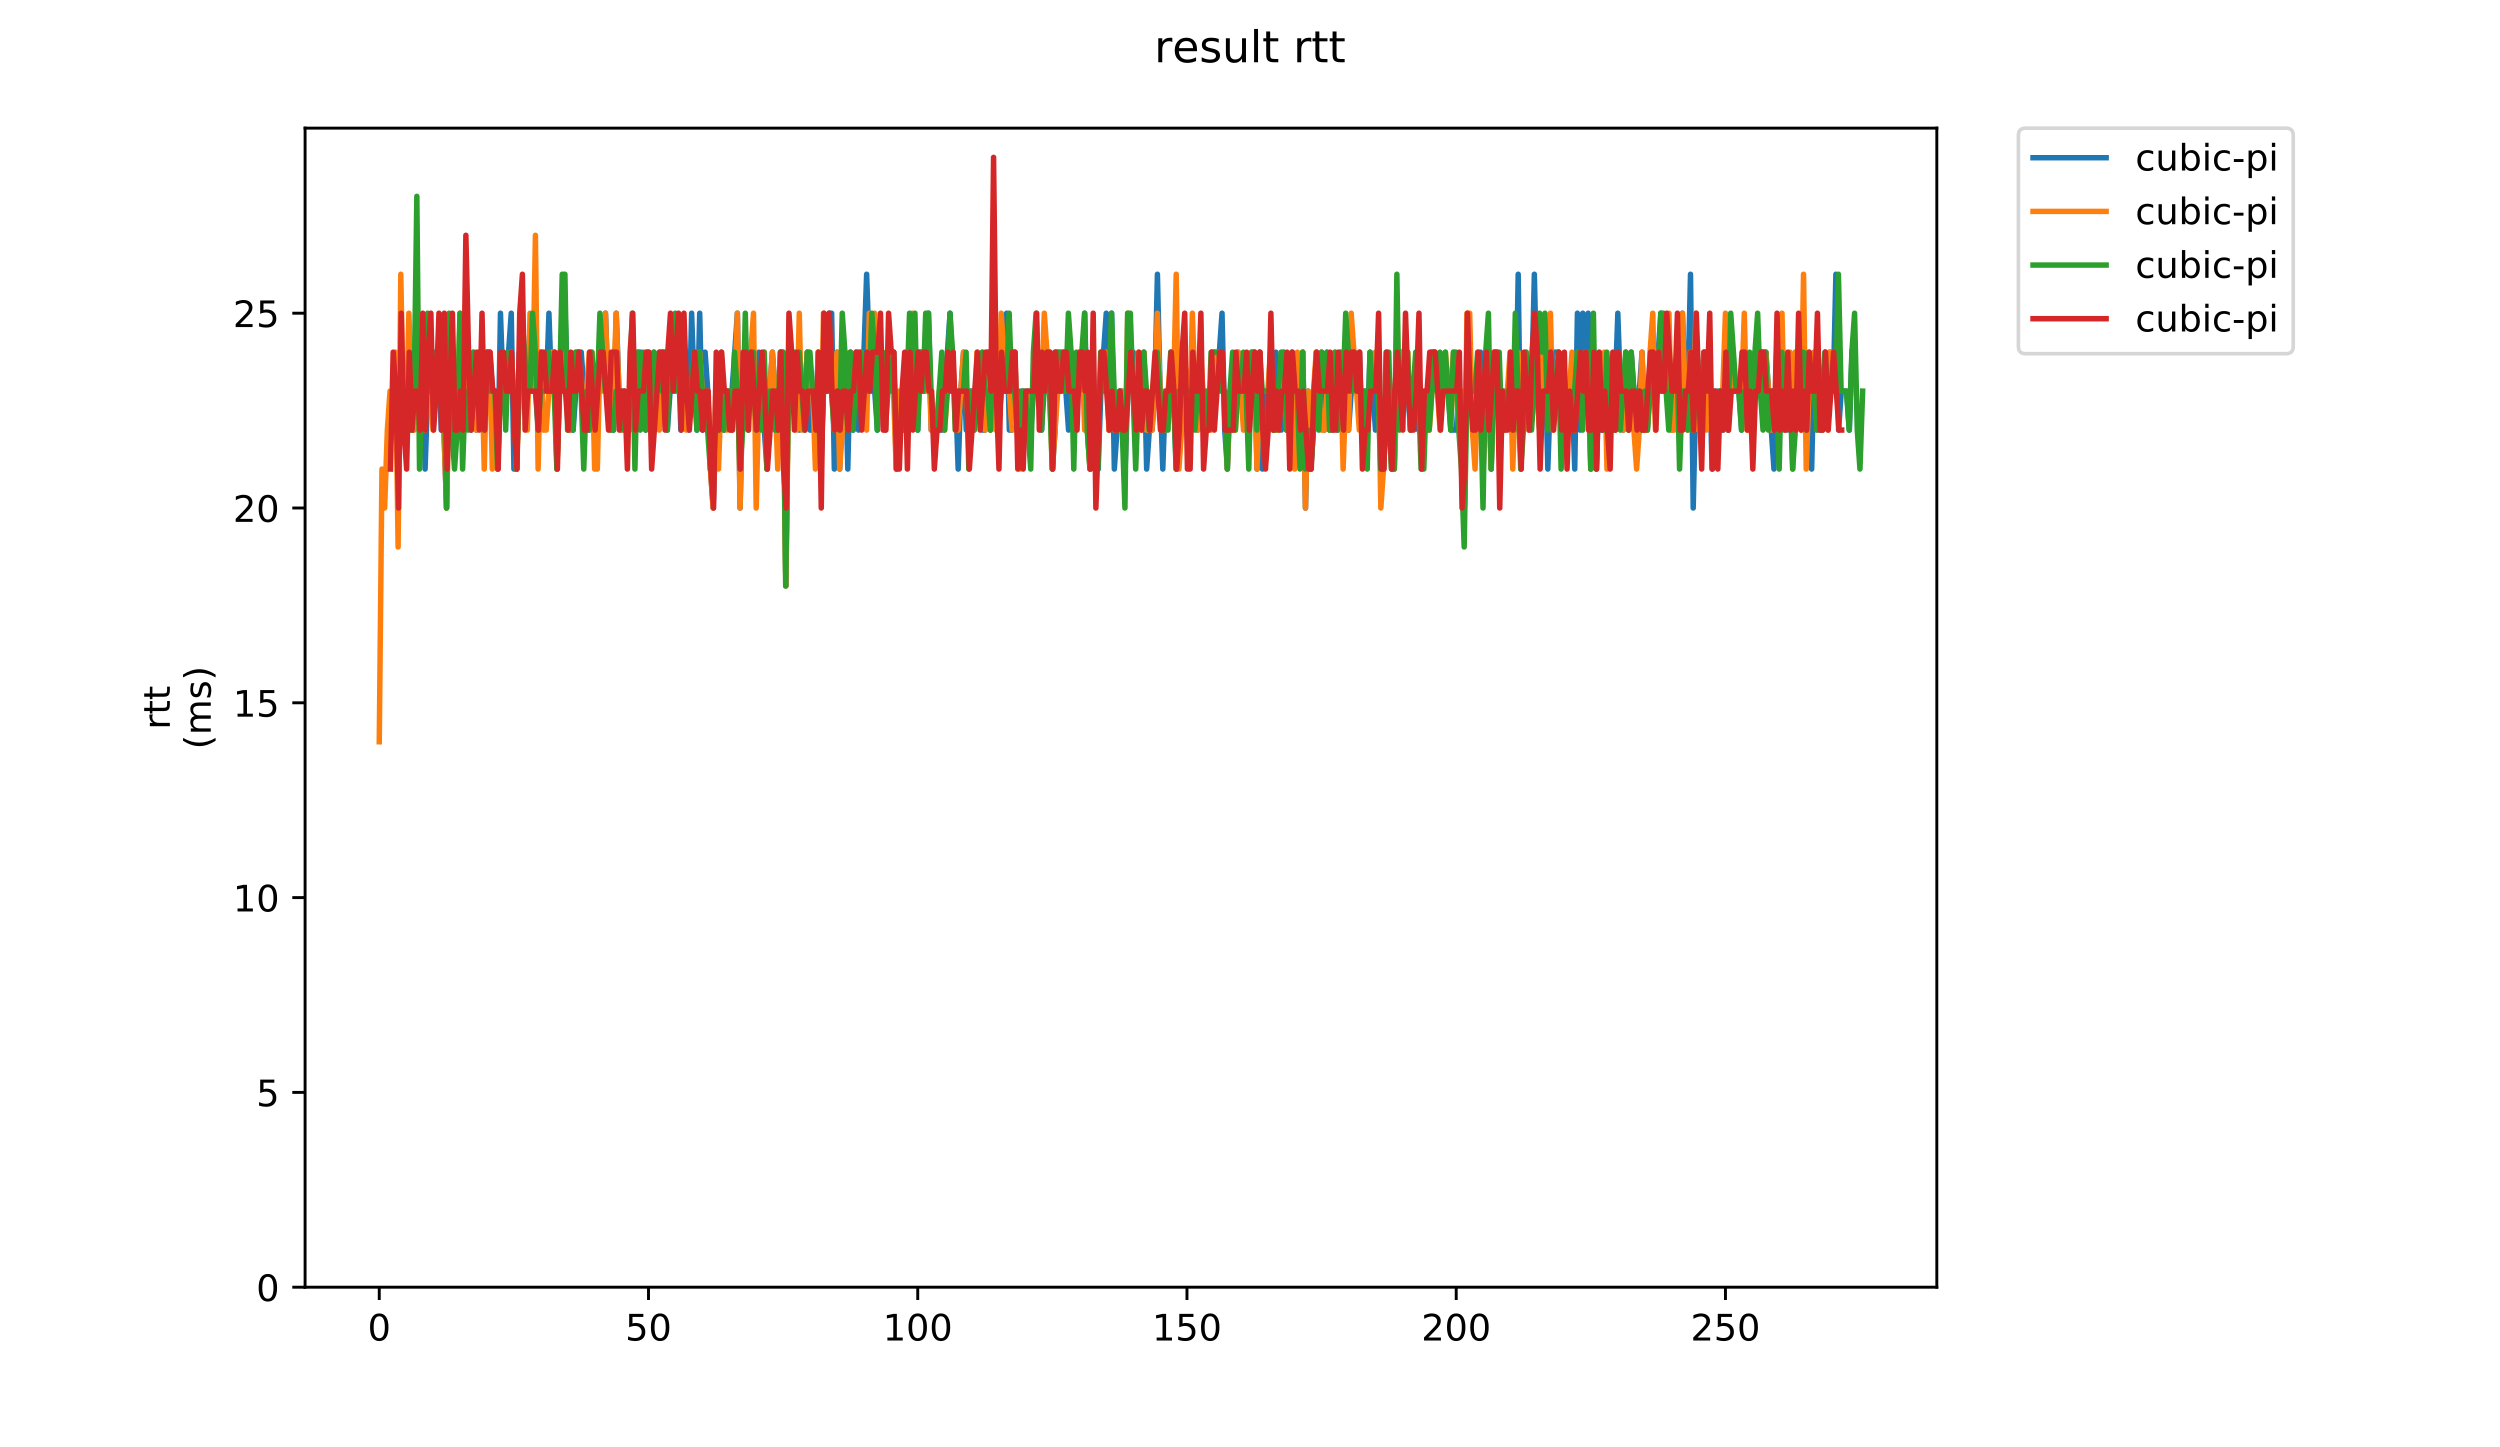 <?xml version="1.0" encoding="utf-8" standalone="no"?>
<!DOCTYPE svg PUBLIC "-//W3C//DTD SVG 1.1//EN"
  "http://www.w3.org/Graphics/SVG/1.1/DTD/svg11.dtd">
<!-- Created with matplotlib (https://matplotlib.org/) -->
<svg height="396pt" version="1.1" viewBox="0 0 684 396" width="684pt" xmlns="http://www.w3.org/2000/svg" xmlns:xlink="http://www.w3.org/1999/xlink">
 <defs>
  <style type="text/css">
*{stroke-linecap:butt;stroke-linejoin:round;}
  </style>
 </defs>
 <g id="figure_1">
  <g id="patch_1">
   <path d="M 0 396 
L 684 396 
L 684 0 
L 0 0 
z
" style="fill:#ffffff;"/>
  </g>
  <g id="axes_1">
   <g id="patch_2">
    <path d="M 83.472 352.174 
L 529.913 352.174 
L 529.913 35.062 
L 83.472 35.062 
z
" style="fill:#ffffff;"/>
   </g>
   <g id="matplotlib.axis_1">
    <g id="xtick_1">
     <g id="line2d_1">
      <defs>
       <path d="M 0 0 
L 0 3.5 
" id="m793fd9032a" style="stroke:#000000;stroke-width:0.8;"/>
      </defs>
      <g>
       <use style="stroke:#000000;stroke-width:0.8;" x="103.765" xlink:href="#m793fd9032a" y="352.174"/>
      </g>
     </g>
     <g id="text_1">
      <!-- 0 -->
      <defs>
       <path d="M 31.781 66.406 
Q 24.172 66.406 20.328 58.906 
Q 16.5 51.422 16.5 36.375 
Q 16.5 21.391 20.328 13.891 
Q 24.172 6.391 31.781 6.391 
Q 39.453 6.391 43.281 13.891 
Q 47.125 21.391 47.125 36.375 
Q 47.125 51.422 43.281 58.906 
Q 39.453 66.406 31.781 66.406 
z
M 31.781 74.219 
Q 44.047 74.219 50.516 64.516 
Q 56.984 54.828 56.984 36.375 
Q 56.984 17.969 50.516 8.266 
Q 44.047 -1.422 31.781 -1.422 
Q 19.531 -1.422 13.062 8.266 
Q 6.594 17.969 6.594 36.375 
Q 6.594 54.828 13.062 64.516 
Q 19.531 74.219 31.781 74.219 
z
" id="DejaVuSans-48"/>
      </defs>
      <g transform="translate(100.584 366.773)scale(0.1 -0.1)">
       <use xlink:href="#DejaVuSans-48"/>
      </g>
     </g>
    </g>
    <g id="xtick_2">
     <g id="line2d_2">
      <g>
       <use style="stroke:#000000;stroke-width:0.8;" x="177.429" xlink:href="#m793fd9032a" y="352.174"/>
      </g>
     </g>
     <g id="text_2">
      <!-- 50 -->
      <defs>
       <path d="M 10.797 72.906 
L 49.516 72.906 
L 49.516 64.594 
L 19.828 64.594 
L 19.828 46.734 
Q 21.969 47.469 24.109 47.828 
Q 26.266 48.188 28.422 48.188 
Q 40.625 48.188 47.75 41.5 
Q 54.891 34.812 54.891 23.391 
Q 54.891 11.625 47.562 5.094 
Q 40.234 -1.422 26.906 -1.422 
Q 22.312 -1.422 17.547 -0.641 
Q 12.797 0.141 7.719 1.703 
L 7.719 11.625 
Q 12.109 9.234 16.797 8.062 
Q 21.484 6.891 26.703 6.891 
Q 35.156 6.891 40.078 11.328 
Q 45.016 15.766 45.016 23.391 
Q 45.016 31 40.078 35.438 
Q 35.156 39.891 26.703 39.891 
Q 22.75 39.891 18.812 39.016 
Q 14.891 38.141 10.797 36.281 
z
" id="DejaVuSans-53"/>
      </defs>
      <g transform="translate(171.066 366.773)scale(0.1 -0.1)">
       <use xlink:href="#DejaVuSans-53"/>
       <use x="63.623" xlink:href="#DejaVuSans-48"/>
      </g>
     </g>
    </g>
    <g id="xtick_3">
     <g id="line2d_3">
      <g>
       <use style="stroke:#000000;stroke-width:0.8;" x="251.093" xlink:href="#m793fd9032a" y="352.174"/>
      </g>
     </g>
     <g id="text_3">
      <!-- 100 -->
      <defs>
       <path d="M 12.406 8.297 
L 28.516 8.297 
L 28.516 63.922 
L 10.984 60.406 
L 10.984 69.391 
L 28.422 72.906 
L 38.281 72.906 
L 38.281 8.297 
L 54.391 8.297 
L 54.391 0 
L 12.406 0 
z
" id="DejaVuSans-49"/>
      </defs>
      <g transform="translate(241.549 366.773)scale(0.1 -0.1)">
       <use xlink:href="#DejaVuSans-49"/>
       <use x="63.623" xlink:href="#DejaVuSans-48"/>
       <use x="127.246" xlink:href="#DejaVuSans-48"/>
      </g>
     </g>
    </g>
    <g id="xtick_4">
     <g id="line2d_4">
      <g>
       <use style="stroke:#000000;stroke-width:0.8;" x="324.756" xlink:href="#m793fd9032a" y="352.174"/>
      </g>
     </g>
     <g id="text_4">
      <!-- 150 -->
      <g transform="translate(315.213 366.773)scale(0.1 -0.1)">
       <use xlink:href="#DejaVuSans-49"/>
       <use x="63.623" xlink:href="#DejaVuSans-53"/>
       <use x="127.246" xlink:href="#DejaVuSans-48"/>
      </g>
     </g>
    </g>
    <g id="xtick_5">
     <g id="line2d_5">
      <g>
       <use style="stroke:#000000;stroke-width:0.8;" x="398.42" xlink:href="#m793fd9032a" y="352.174"/>
      </g>
     </g>
     <g id="text_5">
      <!-- 200 -->
      <defs>
       <path d="M 19.188 8.297 
L 53.609 8.297 
L 53.609 0 
L 7.328 0 
L 7.328 8.297 
Q 12.938 14.109 22.625 23.891 
Q 32.328 33.688 34.812 36.531 
Q 39.547 41.844 41.422 45.531 
Q 43.312 49.219 43.312 52.781 
Q 43.312 58.594 39.234 62.25 
Q 35.156 65.922 28.609 65.922 
Q 23.969 65.922 18.812 64.312 
Q 13.672 62.703 7.812 59.422 
L 7.812 69.391 
Q 13.766 71.781 18.938 73 
Q 24.125 74.219 28.422 74.219 
Q 39.75 74.219 46.484 68.547 
Q 53.219 62.891 53.219 53.422 
Q 53.219 48.922 51.531 44.891 
Q 49.859 40.875 45.406 35.406 
Q 44.188 33.984 37.641 27.219 
Q 31.109 20.453 19.188 8.297 
z
" id="DejaVuSans-50"/>
      </defs>
      <g transform="translate(388.877 366.773)scale(0.1 -0.1)">
       <use xlink:href="#DejaVuSans-50"/>
       <use x="63.623" xlink:href="#DejaVuSans-48"/>
       <use x="127.246" xlink:href="#DejaVuSans-48"/>
      </g>
     </g>
    </g>
    <g id="xtick_6">
     <g id="line2d_6">
      <g>
       <use style="stroke:#000000;stroke-width:0.8;" x="472.084" xlink:href="#m793fd9032a" y="352.174"/>
      </g>
     </g>
     <g id="text_6">
      <!-- 250 -->
      <g transform="translate(462.54 366.773)scale(0.1 -0.1)">
       <use xlink:href="#DejaVuSans-50"/>
       <use x="63.623" xlink:href="#DejaVuSans-53"/>
       <use x="127.246" xlink:href="#DejaVuSans-48"/>
      </g>
     </g>
    </g>
   </g>
   <g id="matplotlib.axis_2">
    <g id="ytick_1">
     <g id="line2d_7">
      <defs>
       <path d="M 0 0 
L -3.5 0 
" id="m06c3fcb150" style="stroke:#000000;stroke-width:0.8;"/>
      </defs>
      <g>
       <use style="stroke:#000000;stroke-width:0.8;" x="83.472" xlink:href="#m06c3fcb150" y="352.174"/>
      </g>
     </g>
     <g id="text_7">
      <!-- 0 -->
      <g transform="translate(70.11 355.973)scale(0.1 -0.1)">
       <use xlink:href="#DejaVuSans-48"/>
      </g>
     </g>
    </g>
    <g id="ytick_2">
     <g id="line2d_8">
      <g>
       <use style="stroke:#000000;stroke-width:0.8;" x="83.472" xlink:href="#m06c3fcb150" y="298.878"/>
      </g>
     </g>
     <g id="text_8">
      <!-- 5 -->
      <g transform="translate(70.11 302.677)scale(0.1 -0.1)">
       <use xlink:href="#DejaVuSans-53"/>
      </g>
     </g>
    </g>
    <g id="ytick_3">
     <g id="line2d_9">
      <g>
       <use style="stroke:#000000;stroke-width:0.8;" x="83.472" xlink:href="#m06c3fcb150" y="245.582"/>
      </g>
     </g>
     <g id="text_9">
      <!-- 10 -->
      <g transform="translate(63.747 249.381)scale(0.1 -0.1)">
       <use xlink:href="#DejaVuSans-49"/>
       <use x="63.623" xlink:href="#DejaVuSans-48"/>
      </g>
     </g>
    </g>
    <g id="ytick_4">
     <g id="line2d_10">
      <g>
       <use style="stroke:#000000;stroke-width:0.8;" x="83.472" xlink:href="#m06c3fcb150" y="192.286"/>
      </g>
     </g>
     <g id="text_10">
      <!-- 15 -->
      <g transform="translate(63.747 196.085)scale(0.1 -0.1)">
       <use xlink:href="#DejaVuSans-49"/>
       <use x="63.623" xlink:href="#DejaVuSans-53"/>
      </g>
     </g>
    </g>
    <g id="ytick_5">
     <g id="line2d_11">
      <g>
       <use style="stroke:#000000;stroke-width:0.8;" x="83.472" xlink:href="#m06c3fcb150" y="138.99"/>
      </g>
     </g>
     <g id="text_11">
      <!-- 20 -->
      <g transform="translate(63.747 142.789)scale(0.1 -0.1)">
       <use xlink:href="#DejaVuSans-50"/>
       <use x="63.623" xlink:href="#DejaVuSans-48"/>
      </g>
     </g>
    </g>
    <g id="ytick_6">
     <g id="line2d_12">
      <g>
       <use style="stroke:#000000;stroke-width:0.8;" x="83.472" xlink:href="#m06c3fcb150" y="85.694"/>
      </g>
     </g>
     <g id="text_12">
      <!-- 25 -->
      <g transform="translate(63.747 89.493)scale(0.1 -0.1)">
       <use xlink:href="#DejaVuSans-50"/>
       <use x="63.623" xlink:href="#DejaVuSans-53"/>
      </g>
     </g>
    </g>
    <g id="text_13">
     <!-- rtt -->
     <defs>
      <path d="M 41.109 46.297 
Q 39.594 47.172 37.812 47.578 
Q 36.031 48 33.891 48 
Q 26.266 48 22.188 43.047 
Q 18.109 38.094 18.109 28.812 
L 18.109 0 
L 9.078 0 
L 9.078 54.688 
L 18.109 54.688 
L 18.109 46.188 
Q 20.953 51.172 25.484 53.578 
Q 30.031 56 36.531 56 
Q 37.453 56 38.578 55.875 
Q 39.703 55.766 41.062 55.516 
z
" id="DejaVuSans-114"/>
      <path d="M 18.312 70.219 
L 18.312 54.688 
L 36.812 54.688 
L 36.812 47.703 
L 18.312 47.703 
L 18.312 18.016 
Q 18.312 11.328 20.141 9.422 
Q 21.969 7.516 27.594 7.516 
L 36.812 7.516 
L 36.812 0 
L 27.594 0 
Q 17.188 0 13.234 3.875 
Q 9.281 7.766 9.281 18.016 
L 9.281 47.703 
L 2.688 47.703 
L 2.688 54.688 
L 9.281 54.688 
L 9.281 70.219 
z
" id="DejaVuSans-116"/>
     </defs>
     <g transform="translate(46.47 199.594)rotate(-90)scale(0.1 -0.1)">
      <use xlink:href="#DejaVuSans-114"/>
      <use x="41.113" xlink:href="#DejaVuSans-116"/>
      <use x="80.322" xlink:href="#DejaVuSans-116"/>
     </g>
     <!-- (ms) -->
     <defs>
      <path d="M 31 75.875 
Q 24.469 64.656 21.281 53.656 
Q 18.109 42.672 18.109 31.391 
Q 18.109 20.125 21.312 9.062 
Q 24.516 -2 31 -13.188 
L 23.188 -13.188 
Q 15.875 -1.703 12.234 9.375 
Q 8.594 20.453 8.594 31.391 
Q 8.594 42.281 12.203 53.312 
Q 15.828 64.359 23.188 75.875 
z
" id="DejaVuSans-40"/>
      <path d="M 52 44.188 
Q 55.375 50.25 60.062 53.125 
Q 64.75 56 71.094 56 
Q 79.641 56 84.281 50.016 
Q 88.922 44.047 88.922 33.016 
L 88.922 0 
L 79.891 0 
L 79.891 32.719 
Q 79.891 40.578 77.094 44.375 
Q 74.312 48.188 68.609 48.188 
Q 61.625 48.188 57.562 43.547 
Q 53.516 38.922 53.516 30.906 
L 53.516 0 
L 44.484 0 
L 44.484 32.719 
Q 44.484 40.625 41.703 44.406 
Q 38.922 48.188 33.109 48.188 
Q 26.219 48.188 22.156 43.531 
Q 18.109 38.875 18.109 30.906 
L 18.109 0 
L 9.078 0 
L 9.078 54.688 
L 18.109 54.688 
L 18.109 46.188 
Q 21.188 51.219 25.484 53.609 
Q 29.781 56 35.688 56 
Q 41.656 56 45.828 52.969 
Q 50 49.953 52 44.188 
z
" id="DejaVuSans-109"/>
      <path d="M 44.281 53.078 
L 44.281 44.578 
Q 40.484 46.531 36.375 47.5 
Q 32.281 48.484 27.875 48.484 
Q 21.188 48.484 17.844 46.438 
Q 14.5 44.391 14.5 40.281 
Q 14.5 37.156 16.891 35.375 
Q 19.281 33.594 26.516 31.984 
L 29.594 31.297 
Q 39.156 29.25 43.188 25.516 
Q 47.219 21.781 47.219 15.094 
Q 47.219 7.469 41.188 3.016 
Q 35.156 -1.422 24.609 -1.422 
Q 20.219 -1.422 15.453 -0.562 
Q 10.688 0.297 5.422 2 
L 5.422 11.281 
Q 10.406 8.688 15.234 7.391 
Q 20.062 6.109 24.812 6.109 
Q 31.156 6.109 34.562 8.281 
Q 37.984 10.453 37.984 14.406 
Q 37.984 18.062 35.516 20.016 
Q 33.062 21.969 24.703 23.781 
L 21.578 24.516 
Q 13.234 26.266 9.516 29.906 
Q 5.812 33.547 5.812 39.891 
Q 5.812 47.609 11.281 51.797 
Q 16.75 56 26.812 56 
Q 31.781 56 36.172 55.266 
Q 40.578 54.547 44.281 53.078 
z
" id="DejaVuSans-115"/>
      <path d="M 8.016 75.875 
L 15.828 75.875 
Q 23.141 64.359 26.781 53.312 
Q 30.422 42.281 30.422 31.391 
Q 30.422 20.453 26.781 9.375 
Q 23.141 -1.703 15.828 -13.188 
L 8.016 -13.188 
Q 14.5 -2 17.703 9.062 
Q 20.906 20.125 20.906 31.391 
Q 20.906 42.672 17.703 53.656 
Q 14.5 64.656 8.016 75.875 
z
" id="DejaVuSans-41"/>
     </defs>
     <g transform="translate(57.668 204.995)rotate(-90)scale(0.1 -0.1)">
      <use xlink:href="#DejaVuSans-40"/>
      <use x="39.014" xlink:href="#DejaVuSans-109"/>
      <use x="136.426" xlink:href="#DejaVuSans-115"/>
      <use x="188.525" xlink:href="#DejaVuSans-41"/>
     </g>
    </g>
   </g>
   <g id="line2d_13">
    <path clip-path="url(#pd3f043a3f9)" d="M 109.673 107.012 
L 110.41 107.012 
L 111.146 117.671 
L 111.883 96.353 
L 112.619 107.012 
L 114.093 107.012 
L 114.829 117.671 
L 115.566 96.353 
L 116.303 128.331 
L 117.039 107.012 
L 117.776 96.353 
L 118.513 107.012 
L 119.249 96.353 
L 119.986 96.353 
L 120.723 117.671 
L 121.459 117.671 
L 122.196 138.99 
L 122.932 96.353 
L 123.669 107.012 
L 124.406 107.012 
L 125.142 117.671 
L 125.879 117.671 
L 126.616 107.012 
L 128.089 107.012 
L 128.826 117.671 
L 129.562 107.012 
L 130.299 117.671 
L 131.035 96.353 
L 131.772 96.353 
L 132.509 117.671 
L 133.982 96.353 
L 134.719 107.012 
L 135.455 107.012 
L 136.192 128.331 
L 136.929 85.694 
L 137.665 107.012 
L 138.402 107.012 
L 139.875 85.694 
L 140.612 128.331 
L 141.348 128.331 
L 142.085 96.353 
L 143.558 96.353 
L 144.295 107.012 
L 146.505 107.012 
L 147.241 117.671 
L 147.978 96.353 
L 148.715 107.012 
L 149.451 107.012 
L 150.188 85.694 
L 150.925 107.012 
L 151.661 96.353 
L 152.398 128.331 
L 153.135 96.353 
L 153.871 96.353 
L 154.608 85.694 
L 155.344 107.012 
L 156.081 117.671 
L 156.818 117.671 
L 158.291 96.353 
L 159.028 96.353 
L 159.764 107.012 
L 160.501 107.012 
L 161.238 117.671 
L 161.974 107.012 
L 162.711 117.671 
L 164.184 96.353 
L 164.921 96.353 
L 165.657 85.694 
L 166.394 107.012 
L 167.131 107.012 
L 167.867 117.671 
L 168.604 85.694 
L 169.341 107.012 
L 170.077 117.671 
L 170.814 107.012 
L 171.551 117.671 
L 172.287 117.671 
L 173.024 96.353 
L 173.76 107.012 
L 174.497 96.353 
L 175.234 96.353 
L 176.707 117.671 
L 177.444 107.012 
L 178.18 117.671 
L 178.917 96.353 
L 179.654 107.012 
L 180.39 107.012 
L 181.127 96.353 
L 181.863 96.353 
L 182.6 117.671 
L 184.073 96.353 
L 184.81 107.012 
L 185.547 96.353 
L 186.283 117.671 
L 187.02 96.353 
L 188.493 117.671 
L 189.23 85.694 
L 189.966 107.012 
L 190.703 117.671 
L 191.44 85.694 
L 192.176 117.671 
L 192.913 96.353 
L 193.65 107.012 
L 194.386 128.331 
L 195.123 138.99 
L 195.86 117.671 
L 196.596 117.671 
L 197.333 96.353 
L 198.069 117.671 
L 198.806 107.012 
L 200.279 107.012 
L 201.753 85.694 
L 202.489 138.99 
L 203.226 107.012 
L 206.173 107.012 
L 206.909 117.671 
L 207.646 96.353 
L 209.856 128.331 
L 210.592 107.012 
L 211.329 96.353 
L 212.802 117.671 
L 213.539 96.353 
L 214.276 96.353 
L 215.012 160.308 
L 215.749 96.353 
L 216.485 107.012 
L 217.222 107.012 
L 217.959 96.353 
L 218.695 117.671 
L 219.432 107.012 
L 220.169 107.012 
L 220.905 96.353 
L 221.642 117.671 
L 223.115 117.671 
L 223.852 96.353 
L 224.588 128.331 
L 225.325 107.012 
L 226.798 85.694 
L 227.535 85.694 
L 228.272 128.331 
L 229.008 96.353 
L 229.745 128.331 
L 230.482 107.012 
L 231.218 96.353 
L 231.955 128.331 
L 232.691 96.353 
L 233.428 117.671 
L 234.165 96.353 
L 234.901 117.671 
L 235.638 96.353 
L 236.375 96.353 
L 237.111 75.035 
L 237.848 96.353 
L 238.585 107.012 
L 239.321 107.012 
L 240.058 117.671 
L 240.794 96.353 
L 241.531 96.353 
L 242.268 107.012 
L 243.004 96.353 
L 244.478 96.353 
L 245.214 128.331 
L 246.688 107.012 
L 247.424 107.012 
L 248.161 117.671 
L 249.634 96.353 
L 250.371 96.353 
L 251.107 117.671 
L 251.844 96.353 
L 252.581 107.012 
L 253.317 107.012 
L 254.054 85.694 
L 254.791 117.671 
L 257.737 117.671 
L 259.947 85.694 
L 260.684 107.012 
L 261.42 107.012 
L 262.157 128.331 
L 262.894 107.012 
L 263.63 96.353 
L 264.367 117.671 
L 265.104 107.012 
L 268.05 107.012 
L 268.787 117.671 
L 269.523 117.671 
L 270.26 107.012 
L 270.997 117.671 
L 271.733 107.012 
L 272.47 107.012 
L 273.207 117.671 
L 275.416 85.694 
L 276.153 117.671 
L 276.89 117.671 
L 277.626 96.353 
L 278.363 117.671 
L 279.1 107.012 
L 279.836 107.012 
L 280.573 117.671 
L 281.31 107.012 
L 282.046 117.671 
L 282.783 107.012 
L 283.519 107.012 
L 284.256 96.353 
L 284.993 117.671 
L 285.729 96.353 
L 286.466 107.012 
L 287.203 96.353 
L 287.939 128.331 
L 288.676 117.671 
L 289.413 96.353 
L 290.149 107.012 
L 290.886 96.353 
L 292.359 117.671 
L 293.096 96.353 
L 293.832 117.671 
L 294.569 107.012 
L 296.042 107.012 
L 296.779 85.694 
L 297.516 117.671 
L 298.252 128.331 
L 298.989 96.353 
L 299.726 128.331 
L 300.462 128.331 
L 301.199 107.012 
L 302.672 85.694 
L 303.409 117.671 
L 304.145 85.694 
L 304.882 128.331 
L 306.355 107.012 
L 307.092 107.012 
L 307.829 128.331 
L 308.565 107.012 
L 309.302 96.353 
L 310.038 96.353 
L 310.775 117.671 
L 311.512 107.012 
L 312.248 107.012 
L 312.985 96.353 
L 313.722 128.331 
L 314.458 117.671 
L 315.195 117.671 
L 315.932 107.012 
L 316.668 75.035 
L 317.405 107.012 
L 318.141 128.331 
L 318.878 107.012 
L 321.088 107.012 
L 321.825 128.331 
L 322.561 117.671 
L 323.298 117.671 
L 324.035 107.012 
L 324.771 117.671 
L 325.508 117.671 
L 326.245 96.353 
L 327.718 117.671 
L 328.454 107.012 
L 329.191 107.012 
L 329.928 117.671 
L 330.664 107.012 
L 331.401 107.012 
L 332.138 96.353 
L 332.874 107.012 
L 334.348 85.694 
L 335.084 117.671 
L 335.821 128.331 
L 336.557 107.012 
L 338.031 107.012 
L 338.767 96.353 
L 339.504 107.012 
L 340.241 107.012 
L 340.977 117.671 
L 341.714 107.012 
L 342.451 107.012 
L 343.187 96.353 
L 343.924 128.331 
L 344.66 96.353 
L 345.397 128.331 
L 346.134 107.012 
L 346.87 117.671 
L 347.607 107.012 
L 348.344 107.012 
L 349.08 96.353 
L 350.554 117.671 
L 351.29 107.012 
L 352.027 117.671 
L 352.763 117.671 
L 353.5 107.012 
L 354.237 107.012 
L 354.973 117.671 
L 356.447 96.353 
L 357.183 138.99 
L 357.92 107.012 
L 358.657 128.331 
L 359.393 117.671 
L 360.13 96.353 
L 360.866 107.012 
L 361.603 96.353 
L 362.34 117.671 
L 363.076 96.353 
L 363.813 117.671 
L 364.55 117.671 
L 365.286 107.012 
L 366.023 117.671 
L 366.76 107.012 
L 367.496 107.012 
L 368.233 96.353 
L 368.97 117.671 
L 370.443 96.353 
L 371.179 107.012 
L 371.916 96.353 
L 372.653 117.671 
L 373.389 107.012 
L 374.126 117.671 
L 374.863 96.353 
L 376.336 117.671 
L 377.073 96.353 
L 377.809 128.331 
L 378.546 128.331 
L 379.282 107.012 
L 380.756 128.331 
L 381.492 128.331 
L 382.229 96.353 
L 382.966 107.012 
L 383.702 96.353 
L 384.439 107.012 
L 385.176 107.012 
L 385.912 117.671 
L 386.649 107.012 
L 387.385 107.012 
L 388.122 117.671 
L 390.332 117.671 
L 391.805 96.353 
L 392.542 96.353 
L 393.279 107.012 
L 396.225 107.012 
L 396.962 117.671 
L 398.435 117.671 
L 399.172 107.012 
L 399.908 117.671 
L 400.645 138.99 
L 401.382 96.353 
L 402.118 107.012 
L 402.855 107.012 
L 403.591 117.671 
L 405.065 96.353 
L 405.801 128.331 
L 406.538 96.353 
L 407.275 107.012 
L 408.011 128.331 
L 408.748 96.353 
L 409.485 96.353 
L 410.221 117.671 
L 410.958 107.012 
L 413.168 107.012 
L 413.904 117.671 
L 414.641 117.671 
L 415.378 75.035 
L 416.114 128.331 
L 416.851 107.012 
L 417.588 107.012 
L 418.324 117.671 
L 419.061 107.012 
L 419.798 75.035 
L 420.534 107.012 
L 421.271 117.671 
L 422.744 96.353 
L 423.481 128.331 
L 424.217 107.012 
L 424.954 96.353 
L 426.427 96.353 
L 427.164 117.671 
L 428.637 117.671 
L 429.374 107.012 
L 430.11 107.012 
L 430.847 128.331 
L 431.584 85.694 
L 432.32 117.671 
L 433.057 85.694 
L 433.794 107.012 
L 434.53 85.694 
L 435.267 128.331 
L 436.004 107.012 
L 436.74 128.331 
L 437.477 107.012 
L 438.213 117.671 
L 439.687 117.671 
L 440.423 107.012 
L 441.897 107.012 
L 442.633 85.694 
L 443.37 107.012 
L 444.107 117.671 
L 444.843 96.353 
L 445.58 107.012 
L 446.316 96.353 
L 447.053 107.012 
L 448.526 107.012 
L 449.263 96.353 
L 450 117.671 
L 450.736 117.671 
L 451.473 107.012 
L 452.946 107.012 
L 454.42 85.694 
L 455.893 107.012 
L 456.629 96.353 
L 457.366 117.671 
L 458.103 107.012 
L 458.839 107.012 
L 459.576 117.671 
L 460.313 85.694 
L 461.049 107.012 
L 461.786 107.012 
L 462.523 75.035 
L 463.259 138.99 
L 463.996 107.012 
L 464.732 117.671 
L 465.469 117.671 
L 466.206 96.353 
L 466.942 107.012 
L 467.679 96.353 
L 468.416 128.331 
L 469.152 107.012 
L 470.626 107.012 
L 471.362 117.671 
L 472.099 96.353 
L 472.835 117.671 
L 473.572 96.353 
L 474.309 107.012 
L 475.782 107.012 
L 476.519 117.671 
L 477.255 107.012 
L 480.202 107.012 
L 480.938 96.353 
L 483.148 96.353 
L 485.358 128.331 
L 486.095 96.353 
L 487.568 117.671 
L 488.305 107.012 
L 489.041 117.671 
L 489.778 107.012 
L 490.515 117.671 
L 491.251 96.353 
L 491.988 107.012 
L 492.725 107.012 
L 493.461 96.353 
L 494.198 117.671 
L 494.935 107.012 
L 495.671 128.331 
L 496.408 96.353 
L 497.881 117.671 
L 498.618 117.671 
L 499.354 96.353 
L 500.091 107.012 
L 500.828 96.353 
L 501.564 107.012 
L 502.301 75.035 
L 503.038 117.671 
L 503.774 107.012 
L 505.248 107.012 
L 505.984 117.671 
L 506.721 96.353 
L 506.721 96.353 
" style="fill:none;stroke:#1f77b4;stroke-linecap:square;stroke-width:1.5;"/>
   </g>
   <g id="line2d_14">
    <path clip-path="url(#pd3f043a3f9)" d="M 103.765 202.945 
L 104.502 128.331 
L 105.238 138.99 
L 105.975 117.671 
L 106.712 107.012 
L 107.448 107.012 
L 108.185 96.353 
L 108.922 149.649 
L 109.658 75.035 
L 110.395 117.671 
L 111.131 117.671 
L 111.868 85.694 
L 112.605 107.012 
L 113.341 117.671 
L 114.078 85.694 
L 114.815 117.671 
L 115.551 107.012 
L 116.288 117.671 
L 117.025 96.353 
L 118.498 117.671 
L 119.234 107.012 
L 120.708 107.012 
L 121.444 117.671 
L 122.181 138.99 
L 122.918 107.012 
L 123.654 107.012 
L 124.391 117.671 
L 125.128 117.671 
L 125.864 85.694 
L 126.601 117.671 
L 128.074 96.353 
L 128.811 107.012 
L 129.547 96.353 
L 130.284 117.671 
L 131.021 96.353 
L 131.757 96.353 
L 132.494 128.331 
L 133.231 96.353 
L 133.967 96.353 
L 134.704 128.331 
L 135.441 117.671 
L 136.177 128.331 
L 136.914 107.012 
L 137.65 96.353 
L 138.387 107.012 
L 139.124 107.012 
L 139.86 96.353 
L 140.597 107.012 
L 141.334 128.331 
L 142.07 107.012 
L 142.807 96.353 
L 143.544 96.353 
L 144.28 117.671 
L 145.017 85.694 
L 145.753 107.012 
L 146.49 64.375 
L 147.227 128.331 
L 147.963 96.353 
L 148.7 117.671 
L 149.437 117.671 
L 150.91 96.353 
L 151.647 96.353 
L 152.383 128.331 
L 153.12 107.012 
L 153.856 107.012 
L 154.593 96.353 
L 156.066 117.671 
L 157.54 96.353 
L 158.276 96.353 
L 159.013 107.012 
L 160.486 107.012 
L 161.223 96.353 
L 161.959 96.353 
L 162.696 128.331 
L 163.433 128.331 
L 164.169 96.353 
L 164.906 107.012 
L 165.643 85.694 
L 166.379 107.012 
L 167.116 117.671 
L 167.853 107.012 
L 168.589 85.694 
L 169.326 107.012 
L 170.063 117.671 
L 170.799 107.012 
L 171.536 117.671 
L 172.272 117.671 
L 173.009 96.353 
L 173.746 117.671 
L 174.482 107.012 
L 175.956 107.012 
L 176.692 96.353 
L 178.166 117.671 
L 178.902 107.012 
L 179.639 107.012 
L 180.375 117.671 
L 181.849 96.353 
L 182.585 107.012 
L 183.322 107.012 
L 184.059 96.353 
L 184.795 96.353 
L 185.532 107.012 
L 186.269 107.012 
L 187.005 96.353 
L 187.742 117.671 
L 188.478 107.012 
L 190.688 107.012 
L 191.425 96.353 
L 192.162 107.012 
L 193.635 107.012 
L 194.372 128.331 
L 195.108 138.99 
L 195.845 107.012 
L 196.581 128.331 
L 197.318 107.012 
L 198.055 107.012 
L 198.791 117.671 
L 199.528 107.012 
L 201.001 107.012 
L 201.738 85.694 
L 202.475 138.99 
L 203.211 107.012 
L 203.948 107.012 
L 204.685 96.353 
L 205.421 96.353 
L 206.158 85.694 
L 206.894 138.99 
L 207.631 107.012 
L 208.368 107.012 
L 209.104 96.353 
L 209.841 128.331 
L 210.578 107.012 
L 211.314 96.353 
L 212.051 107.012 
L 212.788 128.331 
L 213.524 107.012 
L 214.261 107.012 
L 214.997 160.308 
L 215.734 107.012 
L 216.471 96.353 
L 217.207 96.353 
L 217.944 117.671 
L 218.681 85.694 
L 219.417 117.671 
L 220.891 96.353 
L 221.627 107.012 
L 222.364 107.012 
L 223.1 128.331 
L 223.837 96.353 
L 224.574 128.331 
L 225.31 85.694 
L 226.784 107.012 
L 227.52 107.012 
L 228.257 117.671 
L 228.994 96.353 
L 229.73 128.331 
L 231.203 107.012 
L 231.94 107.012 
L 232.677 96.353 
L 233.413 107.012 
L 234.887 107.012 
L 235.623 96.353 
L 237.097 117.671 
L 237.833 85.694 
L 238.57 96.353 
L 239.306 85.694 
L 240.043 107.012 
L 240.78 107.012 
L 241.516 96.353 
L 242.253 107.012 
L 242.99 107.012 
L 243.726 96.353 
L 244.463 107.012 
L 245.2 128.331 
L 245.936 107.012 
L 246.673 107.012 
L 247.41 117.671 
L 248.146 117.671 
L 248.883 107.012 
L 249.619 85.694 
L 250.356 107.012 
L 251.093 96.353 
L 252.566 96.353 
L 253.303 107.012 
L 254.039 96.353 
L 254.776 117.671 
L 256.249 117.671 
L 256.986 107.012 
L 257.722 107.012 
L 258.459 117.671 
L 259.196 107.012 
L 259.932 107.012 
L 260.669 96.353 
L 261.406 117.671 
L 262.142 117.671 
L 263.616 96.353 
L 265.089 117.671 
L 266.562 117.671 
L 267.299 96.353 
L 268.035 107.012 
L 268.772 96.353 
L 269.509 117.671 
L 270.245 96.353 
L 270.982 117.671 
L 271.719 107.012 
L 272.455 117.671 
L 273.192 117.671 
L 273.928 85.694 
L 274.665 96.353 
L 275.402 96.353 
L 276.875 117.671 
L 277.612 96.353 
L 278.348 117.671 
L 279.085 128.331 
L 279.822 107.012 
L 280.558 117.671 
L 281.295 117.671 
L 282.031 107.012 
L 282.768 107.012 
L 283.505 96.353 
L 284.241 96.353 
L 284.978 107.012 
L 285.715 85.694 
L 287.188 107.012 
L 287.925 128.331 
L 290.135 96.353 
L 293.081 96.353 
L 293.818 117.671 
L 295.291 96.353 
L 296.028 96.353 
L 296.764 117.671 
L 297.501 117.671 
L 298.238 128.331 
L 298.974 96.353 
L 299.711 128.331 
L 300.447 117.671 
L 301.184 96.353 
L 301.921 107.012 
L 302.657 96.353 
L 303.394 117.671 
L 304.131 96.353 
L 304.867 117.671 
L 306.341 117.671 
L 307.077 107.012 
L 307.814 128.331 
L 308.55 85.694 
L 309.287 107.012 
L 310.76 107.012 
L 311.497 96.353 
L 312.234 117.671 
L 312.97 96.353 
L 313.707 117.671 
L 315.18 117.671 
L 315.917 107.012 
L 316.653 85.694 
L 317.39 107.012 
L 318.127 107.012 
L 318.863 117.671 
L 320.337 96.353 
L 321.073 107.012 
L 321.81 75.035 
L 322.547 128.331 
L 323.283 117.671 
L 324.02 96.353 
L 325.493 117.671 
L 326.23 85.694 
L 326.966 107.012 
L 327.703 117.671 
L 328.44 96.353 
L 329.176 107.012 
L 330.65 107.012 
L 331.386 117.671 
L 332.123 96.353 
L 332.86 96.353 
L 333.596 107.012 
L 335.069 107.012 
L 335.806 128.331 
L 336.543 107.012 
L 337.279 117.671 
L 338.016 117.671 
L 338.753 96.353 
L 340.226 117.671 
L 340.963 107.012 
L 341.699 107.012 
L 342.436 96.353 
L 343.172 96.353 
L 343.909 128.331 
L 344.646 107.012 
L 346.856 107.012 
L 347.592 96.353 
L 348.329 117.671 
L 349.802 117.671 
L 351.275 96.353 
L 352.012 117.671 
L 352.749 117.671 
L 353.485 96.353 
L 354.222 128.331 
L 354.959 96.353 
L 355.695 117.671 
L 356.432 96.353 
L 357.169 138.99 
L 357.905 107.012 
L 358.642 128.331 
L 359.378 107.012 
L 360.115 96.353 
L 361.588 117.671 
L 362.325 117.671 
L 363.062 107.012 
L 363.798 117.671 
L 365.272 96.353 
L 366.008 107.012 
L 366.745 96.353 
L 367.481 128.331 
L 368.218 107.012 
L 368.955 117.671 
L 369.691 85.694 
L 371.901 117.671 
L 372.638 107.012 
L 373.375 107.012 
L 374.111 117.671 
L 374.848 107.012 
L 375.585 107.012 
L 376.321 96.353 
L 377.058 96.353 
L 377.794 138.99 
L 378.531 128.331 
L 379.268 107.012 
L 380.004 107.012 
L 380.741 128.331 
L 381.478 128.331 
L 382.214 107.012 
L 382.951 96.353 
L 383.688 96.353 
L 384.424 107.012 
L 385.161 96.353 
L 385.897 117.671 
L 386.634 107.012 
L 388.107 107.012 
L 388.844 117.671 
L 389.581 107.012 
L 390.317 107.012 
L 391.054 117.671 
L 392.527 96.353 
L 394 117.671 
L 395.474 96.353 
L 396.21 107.012 
L 396.947 107.012 
L 397.684 96.353 
L 399.157 117.671 
L 399.894 107.012 
L 400.63 138.99 
L 401.367 85.694 
L 402.103 85.694 
L 402.84 117.671 
L 403.577 128.331 
L 404.313 107.012 
L 405.05 107.012 
L 405.787 128.331 
L 406.523 107.012 
L 407.26 107.012 
L 407.997 128.331 
L 408.733 96.353 
L 410.206 117.671 
L 410.943 107.012 
L 412.416 107.012 
L 413.153 96.353 
L 413.89 128.331 
L 414.626 107.012 
L 415.363 96.353 
L 416.1 117.671 
L 417.573 96.353 
L 418.31 117.671 
L 419.046 107.012 
L 420.519 107.012 
L 421.256 117.671 
L 421.993 96.353 
L 422.729 107.012 
L 423.466 107.012 
L 424.203 85.694 
L 424.939 117.671 
L 425.676 107.012 
L 426.413 107.012 
L 427.149 117.671 
L 427.886 107.012 
L 428.622 117.671 
L 430.096 96.353 
L 430.832 117.671 
L 431.569 107.012 
L 434.516 107.012 
L 435.252 128.331 
L 435.989 107.012 
L 436.725 117.671 
L 437.462 96.353 
L 438.199 107.012 
L 438.935 96.353 
L 439.672 128.331 
L 440.409 107.012 
L 441.145 107.012 
L 441.882 117.671 
L 442.619 107.012 
L 443.355 107.012 
L 444.092 117.671 
L 444.828 96.353 
L 445.565 117.671 
L 446.302 96.353 
L 447.038 117.671 
L 447.775 128.331 
L 448.512 117.671 
L 449.248 96.353 
L 449.985 117.671 
L 450.722 117.671 
L 451.458 96.353 
L 452.195 85.694 
L 452.932 117.671 
L 453.668 96.353 
L 454.405 107.012 
L 455.141 107.012 
L 456.615 85.694 
L 457.351 117.671 
L 458.088 117.671 
L 458.825 107.012 
L 459.561 107.012 
L 460.298 85.694 
L 461.035 107.012 
L 461.771 117.671 
L 462.508 96.353 
L 463.244 117.671 
L 463.981 85.694 
L 464.718 117.671 
L 465.454 117.671 
L 466.191 107.012 
L 466.928 117.671 
L 467.664 107.012 
L 469.138 107.012 
L 469.874 117.671 
L 470.611 117.671 
L 471.347 107.012 
L 472.084 85.694 
L 472.821 117.671 
L 473.557 96.353 
L 474.294 107.012 
L 476.504 107.012 
L 477.241 85.694 
L 477.977 117.671 
L 478.714 117.671 
L 480.187 96.353 
L 480.924 107.012 
L 481.66 96.353 
L 482.397 107.012 
L 483.134 96.353 
L 484.607 117.671 
L 485.344 107.012 
L 486.08 107.012 
L 486.817 117.671 
L 487.553 85.694 
L 488.29 117.671 
L 489.763 96.353 
L 490.5 128.331 
L 491.237 96.353 
L 491.973 96.353 
L 492.71 117.671 
L 493.447 75.035 
L 494.183 128.331 
L 494.92 107.012 
L 495.657 107.012 
L 496.393 96.353 
L 497.13 117.671 
L 497.866 107.012 
L 499.34 107.012 
L 500.076 117.671 
L 500.813 96.353 
L 500.813 96.353 
" style="fill:none;stroke:#ff7f0e;stroke-linecap:square;stroke-width:1.5;"/>
   </g>
   <g id="line2d_15">
    <path clip-path="url(#pd3f043a3f9)" d="M 112.572 117.671 
L 113.309 107.012 
L 114.046 53.716 
L 114.782 128.331 
L 115.519 107.012 
L 116.256 107.012 
L 116.992 85.694 
L 117.729 107.012 
L 118.465 107.012 
L 119.202 96.353 
L 119.939 107.012 
L 120.675 96.353 
L 121.412 96.353 
L 122.149 138.99 
L 122.885 85.694 
L 123.622 117.671 
L 124.359 128.331 
L 125.095 117.671 
L 125.832 85.694 
L 126.568 128.331 
L 127.305 107.012 
L 128.042 117.671 
L 129.515 96.353 
L 130.252 107.012 
L 131.725 107.012 
L 132.462 117.671 
L 133.198 96.353 
L 133.935 107.012 
L 135.408 107.012 
L 136.145 128.331 
L 136.881 107.012 
L 137.618 96.353 
L 138.355 117.671 
L 139.091 96.353 
L 139.828 107.012 
L 140.565 107.012 
L 141.301 128.331 
L 142.774 85.694 
L 144.248 107.012 
L 144.984 107.012 
L 145.721 85.694 
L 146.458 96.353 
L 147.194 117.671 
L 147.931 107.012 
L 149.404 107.012 
L 150.141 96.353 
L 150.878 107.012 
L 151.614 107.012 
L 152.351 128.331 
L 153.087 107.012 
L 153.824 75.035 
L 154.561 75.035 
L 155.297 117.671 
L 156.034 107.012 
L 156.771 117.671 
L 157.507 96.353 
L 158.244 96.353 
L 158.981 107.012 
L 159.717 128.331 
L 160.454 107.012 
L 161.19 117.671 
L 161.927 96.353 
L 162.664 107.012 
L 163.4 107.012 
L 164.137 85.694 
L 165.61 107.012 
L 166.347 107.012 
L 167.084 117.671 
L 167.82 117.671 
L 168.557 107.012 
L 170.03 107.012 
L 170.767 117.671 
L 171.503 117.671 
L 172.24 107.012 
L 172.977 85.694 
L 173.713 128.331 
L 174.45 96.353 
L 175.187 117.671 
L 175.923 96.353 
L 176.66 117.671 
L 177.396 96.353 
L 178.133 117.671 
L 178.87 96.353 
L 179.606 107.012 
L 180.343 96.353 
L 181.08 107.012 
L 181.816 96.353 
L 182.553 117.671 
L 183.29 96.353 
L 184.026 107.012 
L 184.763 85.694 
L 185.5 107.012 
L 189.183 107.012 
L 189.919 96.353 
L 190.656 117.671 
L 191.393 96.353 
L 192.129 107.012 
L 192.866 107.012 
L 194.339 128.331 
L 195.076 128.331 
L 195.812 117.671 
L 196.549 117.671 
L 197.286 107.012 
L 198.022 117.671 
L 198.759 107.012 
L 199.496 107.012 
L 200.232 117.671 
L 200.969 96.353 
L 201.706 107.012 
L 202.442 128.331 
L 203.179 117.671 
L 203.915 85.694 
L 204.652 117.671 
L 205.389 96.353 
L 206.125 96.353 
L 206.862 117.671 
L 207.599 107.012 
L 208.335 117.671 
L 209.072 96.353 
L 209.809 128.331 
L 210.545 107.012 
L 211.282 107.012 
L 212.018 117.671 
L 212.755 117.671 
L 213.492 96.353 
L 214.228 96.353 
L 214.965 160.308 
L 215.702 107.012 
L 216.438 107.012 
L 217.175 96.353 
L 217.912 107.012 
L 218.648 96.353 
L 220.121 117.671 
L 220.858 96.353 
L 221.595 96.353 
L 222.331 107.012 
L 223.805 107.012 
L 224.541 128.331 
L 225.278 107.012 
L 227.488 107.012 
L 228.225 117.671 
L 228.961 107.012 
L 229.698 117.671 
L 230.434 85.694 
L 231.171 96.353 
L 231.908 117.671 
L 232.644 96.353 
L 233.381 117.671 
L 234.118 107.012 
L 234.854 107.012 
L 235.591 96.353 
L 236.328 107.012 
L 237.801 107.012 
L 238.537 85.694 
L 239.274 96.353 
L 240.011 117.671 
L 240.747 96.353 
L 241.484 96.353 
L 242.221 117.671 
L 242.957 107.012 
L 243.694 107.012 
L 244.431 96.353 
L 245.167 117.671 
L 247.377 117.671 
L 248.114 107.012 
L 248.85 85.694 
L 249.587 107.012 
L 250.324 85.694 
L 251.06 117.671 
L 251.797 96.353 
L 252.534 107.012 
L 253.27 85.694 
L 254.007 85.694 
L 254.743 107.012 
L 255.48 117.671 
L 256.217 117.671 
L 257.69 96.353 
L 258.427 117.671 
L 259.163 107.012 
L 259.9 85.694 
L 260.637 96.353 
L 261.373 117.671 
L 262.11 107.012 
L 263.583 107.012 
L 264.32 96.353 
L 265.056 128.331 
L 265.793 107.012 
L 266.53 117.671 
L 267.266 107.012 
L 268.003 107.012 
L 268.74 96.353 
L 269.476 107.012 
L 270.213 107.012 
L 270.95 117.671 
L 271.686 96.353 
L 273.159 117.671 
L 273.896 107.012 
L 275.369 107.012 
L 276.106 85.694 
L 276.843 107.012 
L 277.579 107.012 
L 278.316 117.671 
L 279.053 117.671 
L 279.789 107.012 
L 280.526 107.012 
L 281.999 128.331 
L 282.736 96.353 
L 283.472 85.694 
L 284.209 107.012 
L 284.946 117.671 
L 286.419 96.353 
L 287.156 107.012 
L 287.892 128.331 
L 288.629 96.353 
L 290.102 96.353 
L 290.839 107.012 
L 291.575 107.012 
L 292.312 85.694 
L 293.049 96.353 
L 293.785 128.331 
L 294.522 96.353 
L 295.259 107.012 
L 296.732 85.694 
L 297.468 117.671 
L 298.205 128.331 
L 298.942 107.012 
L 299.678 128.331 
L 300.415 128.331 
L 301.152 96.353 
L 301.888 107.012 
L 303.362 107.012 
L 304.098 85.694 
L 304.835 107.012 
L 305.571 117.671 
L 306.308 107.012 
L 307.045 117.671 
L 307.781 138.99 
L 308.518 85.694 
L 309.255 85.694 
L 310.728 128.331 
L 311.465 107.012 
L 312.201 107.012 
L 312.938 96.353 
L 314.411 117.671 
L 315.148 107.012 
L 315.884 107.012 
L 316.621 96.353 
L 318.094 117.671 
L 319.568 117.671 
L 320.304 96.353 
L 321.041 107.012 
L 321.778 128.331 
L 322.514 107.012 
L 326.197 107.012 
L 326.934 117.671 
L 327.671 107.012 
L 328.407 107.012 
L 329.144 117.671 
L 329.881 107.012 
L 330.617 117.671 
L 331.354 96.353 
L 333.564 96.353 
L 334.3 107.012 
L 335.037 107.012 
L 335.774 128.331 
L 336.51 107.012 
L 337.247 96.353 
L 337.984 117.671 
L 338.72 107.012 
L 339.457 107.012 
L 340.193 96.353 
L 340.93 107.012 
L 341.667 128.331 
L 342.403 96.353 
L 343.14 96.353 
L 343.877 117.671 
L 344.613 96.353 
L 345.35 107.012 
L 347.56 107.012 
L 348.296 117.671 
L 349.033 117.671 
L 350.506 96.353 
L 351.243 96.353 
L 351.98 117.671 
L 353.453 96.353 
L 354.19 107.012 
L 354.926 107.012 
L 355.663 128.331 
L 356.4 96.353 
L 357.136 128.331 
L 357.873 117.671 
L 358.609 128.331 
L 360.083 107.012 
L 360.819 117.671 
L 361.556 96.353 
L 362.293 107.012 
L 363.029 96.353 
L 363.766 117.671 
L 365.239 96.353 
L 365.976 117.671 
L 366.712 96.353 
L 367.449 107.012 
L 368.186 85.694 
L 369.659 107.012 
L 370.396 96.353 
L 371.132 107.012 
L 373.342 107.012 
L 374.079 128.331 
L 374.815 96.353 
L 375.552 107.012 
L 377.025 107.012 
L 377.762 128.331 
L 378.499 128.331 
L 379.235 96.353 
L 379.972 96.353 
L 380.709 128.331 
L 381.445 128.331 
L 382.182 75.035 
L 382.918 117.671 
L 384.392 96.353 
L 385.128 96.353 
L 385.865 117.671 
L 387.338 96.353 
L 388.075 107.012 
L 388.812 128.331 
L 389.548 128.331 
L 390.285 107.012 
L 391.021 117.671 
L 392.495 96.353 
L 393.231 107.012 
L 393.968 96.353 
L 394.705 107.012 
L 395.441 96.353 
L 396.915 117.671 
L 397.651 96.353 
L 398.388 96.353 
L 399.125 117.671 
L 399.861 128.331 
L 400.598 149.649 
L 401.334 107.012 
L 403.544 107.012 
L 404.281 96.353 
L 405.018 107.012 
L 405.754 138.99 
L 406.491 96.353 
L 407.228 85.694 
L 407.964 128.331 
L 408.701 107.012 
L 409.437 107.012 
L 410.174 96.353 
L 410.911 117.671 
L 411.647 117.671 
L 412.384 107.012 
L 413.121 107.012 
L 413.857 117.671 
L 414.594 85.694 
L 416.067 128.331 
L 416.804 117.671 
L 417.54 96.353 
L 419.014 117.671 
L 421.224 85.694 
L 421.96 96.353 
L 422.697 85.694 
L 423.434 117.671 
L 424.17 96.353 
L 424.907 107.012 
L 425.643 107.012 
L 426.38 96.353 
L 427.117 128.331 
L 427.853 117.671 
L 430.063 117.671 
L 431.537 96.353 
L 432.273 96.353 
L 433.01 117.671 
L 433.747 96.353 
L 434.483 96.353 
L 435.22 128.331 
L 435.956 85.694 
L 436.693 128.331 
L 437.43 107.012 
L 438.166 107.012 
L 438.903 117.671 
L 439.64 96.353 
L 441.113 117.671 
L 441.85 117.671 
L 442.586 107.012 
L 443.323 117.671 
L 444.796 96.353 
L 445.533 117.671 
L 446.269 96.353 
L 447.006 107.012 
L 448.479 107.012 
L 449.216 117.671 
L 449.953 107.012 
L 450.689 117.671 
L 452.162 96.353 
L 452.899 107.012 
L 453.636 107.012 
L 454.372 85.694 
L 455.109 85.694 
L 455.846 107.012 
L 456.582 117.671 
L 457.319 107.012 
L 458.056 107.012 
L 458.792 96.353 
L 459.529 128.331 
L 460.265 107.012 
L 461.002 107.012 
L 461.739 117.671 
L 462.475 107.012 
L 463.212 117.671 
L 463.949 107.012 
L 465.422 107.012 
L 466.159 96.353 
L 466.895 96.353 
L 467.632 107.012 
L 468.368 107.012 
L 469.105 117.671 
L 469.842 117.671 
L 470.578 107.012 
L 472.052 107.012 
L 472.788 117.671 
L 473.525 85.694 
L 474.998 107.012 
L 475.735 107.012 
L 476.472 117.671 
L 477.208 107.012 
L 477.945 107.012 
L 478.681 96.353 
L 479.418 117.671 
L 480.155 96.353 
L 480.891 85.694 
L 481.628 107.012 
L 482.365 117.671 
L 483.101 96.353 
L 483.838 117.671 
L 484.575 107.012 
L 486.048 107.012 
L 486.784 128.331 
L 487.521 96.353 
L 488.258 107.012 
L 489.731 107.012 
L 490.468 128.331 
L 492.678 96.353 
L 493.414 96.353 
L 494.151 117.671 
L 494.887 96.353 
L 495.624 107.012 
L 496.361 107.012 
L 497.097 117.671 
L 497.834 107.012 
L 498.571 107.012 
L 499.307 96.353 
L 500.044 107.012 
L 502.254 107.012 
L 502.99 75.035 
L 503.727 107.012 
L 505.2 107.012 
L 505.937 117.671 
L 506.674 96.353 
L 507.41 85.694 
L 508.147 117.671 
L 508.884 128.331 
L 509.62 107.012 
L 509.62 107.012 
" style="fill:none;stroke:#2ca02c;stroke-linecap:square;stroke-width:1.5;"/>
   </g>
   <g id="line2d_16">
    <path clip-path="url(#pd3f043a3f9)" d="M 106.834 128.331 
L 107.571 96.353 
L 108.307 107.012 
L 109.044 138.99 
L 109.78 85.694 
L 110.517 117.671 
L 111.254 128.331 
L 111.99 96.353 
L 112.727 117.671 
L 113.464 107.012 
L 114.2 107.012 
L 114.937 117.671 
L 115.674 85.694 
L 116.41 117.671 
L 117.147 96.353 
L 117.884 85.694 
L 118.62 117.671 
L 119.357 107.012 
L 120.093 85.694 
L 120.83 117.671 
L 121.567 85.694 
L 122.303 128.331 
L 123.777 85.694 
L 124.513 117.671 
L 125.25 117.671 
L 125.987 107.012 
L 126.723 117.671 
L 127.46 64.375 
L 128.196 96.353 
L 128.933 117.671 
L 130.406 96.353 
L 131.143 117.671 
L 131.88 85.694 
L 132.616 117.671 
L 133.353 96.353 
L 134.09 96.353 
L 134.826 107.012 
L 135.563 107.012 
L 136.299 128.331 
L 137.036 96.353 
L 137.773 96.353 
L 138.509 107.012 
L 139.246 107.012 
L 139.983 96.353 
L 140.719 117.671 
L 141.456 128.331 
L 142.193 85.694 
L 142.929 75.035 
L 143.666 117.671 
L 144.402 107.012 
L 146.612 107.012 
L 147.349 117.671 
L 148.086 96.353 
L 148.822 96.353 
L 149.559 107.012 
L 151.032 107.012 
L 151.769 96.353 
L 152.505 128.331 
L 153.242 96.353 
L 153.979 107.012 
L 154.715 107.012 
L 155.452 117.671 
L 156.189 96.353 
L 156.925 107.012 
L 157.662 107.012 
L 158.399 96.353 
L 159.872 117.671 
L 160.609 117.671 
L 161.345 96.353 
L 162.818 117.671 
L 164.292 96.353 
L 165.028 96.353 
L 166.502 117.671 
L 167.238 96.353 
L 168.712 96.353 
L 169.448 117.671 
L 170.185 107.012 
L 170.921 107.012 
L 171.658 128.331 
L 172.395 96.353 
L 173.131 85.694 
L 173.868 117.671 
L 174.605 107.012 
L 176.078 107.012 
L 176.815 96.353 
L 177.551 96.353 
L 178.288 128.331 
L 180.498 96.353 
L 181.234 96.353 
L 181.971 117.671 
L 182.708 96.353 
L 183.444 85.694 
L 184.181 107.012 
L 185.654 85.694 
L 186.391 117.671 
L 187.127 85.694 
L 187.864 107.012 
L 188.601 117.671 
L 190.074 96.353 
L 190.811 107.012 
L 191.547 107.012 
L 192.284 117.671 
L 193.021 107.012 
L 193.757 107.012 
L 194.494 128.331 
L 195.23 138.99 
L 195.967 96.353 
L 196.704 117.671 
L 197.44 96.353 
L 198.177 107.012 
L 198.914 107.012 
L 199.65 117.671 
L 200.387 117.671 
L 201.124 107.012 
L 201.86 107.012 
L 202.597 128.331 
L 203.334 96.353 
L 204.07 96.353 
L 204.807 117.671 
L 205.543 96.353 
L 207.017 117.671 
L 208.49 96.353 
L 209.227 107.012 
L 209.963 128.331 
L 211.437 107.012 
L 212.173 107.012 
L 212.91 117.671 
L 213.646 96.353 
L 214.383 128.331 
L 215.12 138.99 
L 215.856 85.694 
L 216.593 96.353 
L 217.33 117.671 
L 218.066 96.353 
L 218.803 107.012 
L 219.54 107.012 
L 220.276 117.671 
L 221.013 107.012 
L 222.486 107.012 
L 223.223 117.671 
L 223.959 96.353 
L 224.696 138.99 
L 225.433 85.694 
L 226.169 107.012 
L 226.906 85.694 
L 227.643 107.012 
L 228.379 117.671 
L 229.116 107.012 
L 229.852 117.671 
L 230.589 107.012 
L 231.326 107.012 
L 232.062 117.671 
L 232.799 107.012 
L 233.536 107.012 
L 234.272 96.353 
L 235.009 96.353 
L 235.746 117.671 
L 237.219 96.353 
L 237.955 107.012 
L 238.692 96.353 
L 240.165 96.353 
L 240.902 85.694 
L 241.639 117.671 
L 242.375 117.671 
L 243.112 85.694 
L 243.849 96.353 
L 244.585 96.353 
L 245.322 128.331 
L 246.059 128.331 
L 246.795 107.012 
L 247.532 96.353 
L 248.268 128.331 
L 249.005 96.353 
L 249.742 117.671 
L 251.215 96.353 
L 251.952 107.012 
L 252.688 96.353 
L 253.425 96.353 
L 254.162 107.012 
L 254.898 107.012 
L 255.635 128.331 
L 256.371 117.671 
L 257.108 117.671 
L 257.845 107.012 
L 258.581 107.012 
L 259.318 96.353 
L 260.055 107.012 
L 260.791 96.353 
L 261.528 117.671 
L 262.265 107.012 
L 264.474 107.012 
L 265.211 128.331 
L 267.421 96.353 
L 268.158 117.671 
L 269.631 96.353 
L 270.368 96.353 
L 271.104 107.012 
L 271.841 43.057 
L 272.577 107.012 
L 273.314 128.331 
L 274.051 96.353 
L 274.787 107.012 
L 276.261 107.012 
L 276.997 96.353 
L 277.734 96.353 
L 278.471 128.331 
L 279.207 117.671 
L 279.944 128.331 
L 280.68 107.012 
L 282.89 107.012 
L 283.627 85.694 
L 284.364 117.671 
L 285.1 96.353 
L 285.837 107.012 
L 286.574 96.353 
L 287.31 96.353 
L 288.047 128.331 
L 288.784 96.353 
L 289.52 107.012 
L 290.257 107.012 
L 290.993 96.353 
L 291.73 96.353 
L 292.467 107.012 
L 293.94 107.012 
L 294.677 117.671 
L 295.413 96.353 
L 296.15 96.353 
L 296.887 107.012 
L 297.623 96.353 
L 298.36 128.331 
L 299.096 85.694 
L 299.833 138.99 
L 301.306 96.353 
L 302.043 96.353 
L 303.516 117.671 
L 304.253 107.012 
L 304.99 117.671 
L 305.726 117.671 
L 306.463 107.012 
L 307.199 117.671 
L 307.936 117.671 
L 309.409 96.353 
L 310.883 117.671 
L 311.619 96.353 
L 312.356 117.671 
L 313.093 107.012 
L 313.829 107.012 
L 314.566 117.671 
L 316.039 96.353 
L 317.512 117.671 
L 318.249 117.671 
L 318.986 107.012 
L 319.722 107.012 
L 320.459 96.353 
L 321.196 107.012 
L 321.932 128.331 
L 322.669 117.671 
L 323.405 96.353 
L 324.142 85.694 
L 324.879 128.331 
L 325.615 128.331 
L 326.352 96.353 
L 327.089 107.012 
L 327.825 107.012 
L 328.562 85.694 
L 329.299 128.331 
L 330.035 117.671 
L 330.772 117.671 
L 331.509 96.353 
L 332.245 117.671 
L 333.718 96.353 
L 334.455 96.353 
L 335.192 117.671 
L 337.402 117.671 
L 338.138 96.353 
L 338.875 107.012 
L 340.348 107.012 
L 341.085 96.353 
L 341.821 117.671 
L 343.295 96.353 
L 344.031 107.012 
L 344.768 96.353 
L 345.505 117.671 
L 346.241 128.331 
L 346.978 117.671 
L 347.715 85.694 
L 348.451 117.671 
L 349.188 107.012 
L 349.924 117.671 
L 350.661 107.012 
L 351.398 107.012 
L 352.134 96.353 
L 352.871 128.331 
L 353.608 96.353 
L 354.344 107.012 
L 355.081 107.012 
L 355.818 117.671 
L 356.554 107.012 
L 358.027 128.331 
L 358.764 128.331 
L 359.501 107.012 
L 360.237 96.353 
L 360.974 107.012 
L 363.184 107.012 
L 363.921 96.353 
L 364.657 117.671 
L 365.394 117.671 
L 366.131 96.353 
L 367.604 117.671 
L 368.34 96.353 
L 369.077 107.012 
L 369.814 96.353 
L 370.55 96.353 
L 371.287 107.012 
L 372.024 96.353 
L 372.76 128.331 
L 373.497 117.671 
L 374.234 117.671 
L 374.97 107.012 
L 376.443 107.012 
L 377.18 85.694 
L 377.917 128.331 
L 378.653 128.331 
L 379.39 96.353 
L 380.127 117.671 
L 380.863 128.331 
L 381.6 107.012 
L 382.337 96.353 
L 383.81 117.671 
L 384.546 85.694 
L 385.283 107.012 
L 386.02 117.671 
L 386.756 117.671 
L 387.493 107.012 
L 388.23 85.694 
L 388.966 128.331 
L 389.703 107.012 
L 390.44 107.012 
L 391.176 96.353 
L 392.649 96.353 
L 394.123 117.671 
L 394.859 107.012 
L 398.543 107.012 
L 399.279 96.353 
L 400.016 138.99 
L 400.752 128.331 
L 401.489 85.694 
L 402.226 107.012 
L 402.962 117.671 
L 403.699 117.671 
L 404.436 96.353 
L 405.172 117.671 
L 406.646 96.353 
L 407.382 117.671 
L 408.856 96.353 
L 409.592 96.353 
L 410.329 138.99 
L 411.065 107.012 
L 411.802 117.671 
L 412.539 117.671 
L 413.275 96.353 
L 414.012 117.671 
L 414.749 107.012 
L 415.485 107.012 
L 416.222 128.331 
L 416.959 96.353 
L 418.432 117.671 
L 419.168 96.353 
L 419.905 85.694 
L 420.642 96.353 
L 421.378 128.331 
L 422.115 107.012 
L 423.588 107.012 
L 424.325 96.353 
L 425.062 117.671 
L 426.535 96.353 
L 427.271 117.671 
L 428.008 96.353 
L 428.745 128.331 
L 429.481 107.012 
L 430.218 117.671 
L 430.955 117.671 
L 432.428 96.353 
L 433.165 107.012 
L 433.901 96.353 
L 434.638 117.671 
L 435.374 117.671 
L 436.111 96.353 
L 436.848 128.331 
L 437.584 96.353 
L 438.321 117.671 
L 439.058 107.012 
L 440.531 128.331 
L 441.268 96.353 
L 442.004 117.671 
L 442.741 96.353 
L 443.477 107.012 
L 444.951 107.012 
L 445.687 117.671 
L 446.424 107.012 
L 447.161 107.012 
L 447.897 117.671 
L 448.634 107.012 
L 449.371 117.671 
L 450.107 117.671 
L 451.581 96.353 
L 452.317 96.353 
L 453.054 117.671 
L 453.79 96.353 
L 454.527 107.012 
L 455.264 107.012 
L 456 85.694 
L 457.474 107.012 
L 458.21 107.012 
L 458.947 85.694 
L 459.684 117.671 
L 460.42 117.671 
L 461.157 107.012 
L 461.893 107.012 
L 462.63 96.353 
L 463.367 117.671 
L 464.103 85.694 
L 465.577 128.331 
L 466.313 96.353 
L 467.05 107.012 
L 467.787 85.694 
L 468.523 128.331 
L 469.26 107.012 
L 469.996 128.331 
L 470.733 107.012 
L 471.47 117.671 
L 472.206 96.353 
L 472.943 117.671 
L 473.68 107.012 
L 475.89 107.012 
L 476.626 96.353 
L 477.363 96.353 
L 478.099 117.671 
L 478.836 107.012 
L 479.573 128.331 
L 480.309 107.012 
L 481.046 107.012 
L 481.783 96.353 
L 482.519 96.353 
L 483.256 107.012 
L 484.729 107.012 
L 485.466 117.671 
L 486.202 85.694 
L 486.939 117.671 
L 487.676 107.012 
L 488.412 117.671 
L 489.149 96.353 
L 489.886 117.671 
L 490.622 107.012 
L 491.359 117.671 
L 492.096 85.694 
L 492.832 117.671 
L 493.569 107.012 
L 494.306 117.671 
L 495.042 96.353 
L 495.779 107.012 
L 496.515 107.012 
L 497.252 85.694 
L 497.989 117.671 
L 498.725 117.671 
L 499.462 96.353 
L 500.199 117.671 
L 501.672 96.353 
L 503.145 117.671 
L 503.882 117.671 
L 503.882 117.671 
" style="fill:none;stroke:#d62728;stroke-linecap:square;stroke-width:1.5;"/>
   </g>
   <g id="patch_3">
    <path d="M 83.472 352.174 
L 83.472 35.062 
" style="fill:none;stroke:#000000;stroke-linecap:square;stroke-linejoin:miter;stroke-width:0.8;"/>
   </g>
   <g id="patch_4">
    <path d="M 529.913 352.174 
L 529.913 35.062 
" style="fill:none;stroke:#000000;stroke-linecap:square;stroke-linejoin:miter;stroke-width:0.8;"/>
   </g>
   <g id="patch_5">
    <path d="M 83.472 352.174 
L 529.913 352.174 
" style="fill:none;stroke:#000000;stroke-linecap:square;stroke-linejoin:miter;stroke-width:0.8;"/>
   </g>
   <g id="patch_6">
    <path d="M 83.472 35.062 
L 529.913 35.062 
" style="fill:none;stroke:#000000;stroke-linecap:square;stroke-linejoin:miter;stroke-width:0.8;"/>
   </g>
   <g id="legend_1">
    <g id="patch_7">
     <path d="M 554.235 96.775 
L 625.43 96.775 
Q 627.43 96.775 627.43 94.775 
L 627.43 37.062 
Q 627.43 35.062 625.43 35.062 
L 554.235 35.062 
Q 552.235 35.062 552.235 37.062 
L 552.235 94.775 
Q 552.235 96.775 554.235 96.775 
z
" style="fill:#ffffff;opacity:0.8;stroke:#cccccc;stroke-linejoin:miter;"/>
    </g>
    <g id="line2d_17">
     <path d="M 556.235 43.161 
L 576.235 43.161 
" style="fill:none;stroke:#1f77b4;stroke-linecap:square;stroke-width:1.5;"/>
    </g>
    <g id="line2d_18"/>
    <g id="text_14">
     <!-- cubic-pi -->
     <defs>
      <path d="M 48.781 52.594 
L 48.781 44.188 
Q 44.969 46.297 41.141 47.344 
Q 37.312 48.391 33.406 48.391 
Q 24.656 48.391 19.812 42.844 
Q 14.984 37.312 14.984 27.297 
Q 14.984 17.281 19.812 11.734 
Q 24.656 6.203 33.406 6.203 
Q 37.312 6.203 41.141 7.25 
Q 44.969 8.297 48.781 10.406 
L 48.781 2.094 
Q 45.016 0.344 40.984 -0.531 
Q 36.969 -1.422 32.422 -1.422 
Q 20.062 -1.422 12.781 6.344 
Q 5.516 14.109 5.516 27.297 
Q 5.516 40.672 12.859 48.328 
Q 20.219 56 33.016 56 
Q 37.156 56 41.109 55.141 
Q 45.062 54.297 48.781 52.594 
z
" id="DejaVuSans-99"/>
      <path d="M 8.5 21.578 
L 8.5 54.688 
L 17.484 54.688 
L 17.484 21.922 
Q 17.484 14.156 20.5 10.266 
Q 23.531 6.391 29.594 6.391 
Q 36.859 6.391 41.078 11.031 
Q 45.312 15.672 45.312 23.688 
L 45.312 54.688 
L 54.297 54.688 
L 54.297 0 
L 45.312 0 
L 45.312 8.406 
Q 42.047 3.422 37.719 1 
Q 33.406 -1.422 27.688 -1.422 
Q 18.266 -1.422 13.375 4.438 
Q 8.5 10.297 8.5 21.578 
z
M 31.109 56 
z
" id="DejaVuSans-117"/>
      <path d="M 48.688 27.297 
Q 48.688 37.203 44.609 42.844 
Q 40.531 48.484 33.406 48.484 
Q 26.266 48.484 22.188 42.844 
Q 18.109 37.203 18.109 27.297 
Q 18.109 17.391 22.188 11.75 
Q 26.266 6.109 33.406 6.109 
Q 40.531 6.109 44.609 11.75 
Q 48.688 17.391 48.688 27.297 
z
M 18.109 46.391 
Q 20.953 51.266 25.266 53.625 
Q 29.594 56 35.594 56 
Q 45.562 56 51.781 48.094 
Q 58.016 40.188 58.016 27.297 
Q 58.016 14.406 51.781 6.484 
Q 45.562 -1.422 35.594 -1.422 
Q 29.594 -1.422 25.266 0.953 
Q 20.953 3.328 18.109 8.203 
L 18.109 0 
L 9.078 0 
L 9.078 75.984 
L 18.109 75.984 
z
" id="DejaVuSans-98"/>
      <path d="M 9.422 54.688 
L 18.406 54.688 
L 18.406 0 
L 9.422 0 
z
M 9.422 75.984 
L 18.406 75.984 
L 18.406 64.594 
L 9.422 64.594 
z
" id="DejaVuSans-105"/>
      <path d="M 4.891 31.391 
L 31.203 31.391 
L 31.203 23.391 
L 4.891 23.391 
z
" id="DejaVuSans-45"/>
      <path d="M 18.109 8.203 
L 18.109 -20.797 
L 9.078 -20.797 
L 9.078 54.688 
L 18.109 54.688 
L 18.109 46.391 
Q 20.953 51.266 25.266 53.625 
Q 29.594 56 35.594 56 
Q 45.562 56 51.781 48.094 
Q 58.016 40.188 58.016 27.297 
Q 58.016 14.406 51.781 6.484 
Q 45.562 -1.422 35.594 -1.422 
Q 29.594 -1.422 25.266 0.953 
Q 20.953 3.328 18.109 8.203 
z
M 48.688 27.297 
Q 48.688 37.203 44.609 42.844 
Q 40.531 48.484 33.406 48.484 
Q 26.266 48.484 22.188 42.844 
Q 18.109 37.203 18.109 27.297 
Q 18.109 17.391 22.188 11.75 
Q 26.266 6.109 33.406 6.109 
Q 40.531 6.109 44.609 11.75 
Q 48.688 17.391 48.688 27.297 
z
" id="DejaVuSans-112"/>
     </defs>
     <g transform="translate(584.235 46.661)scale(0.1 -0.1)">
      <use xlink:href="#DejaVuSans-99"/>
      <use x="54.98" xlink:href="#DejaVuSans-117"/>
      <use x="118.359" xlink:href="#DejaVuSans-98"/>
      <use x="181.836" xlink:href="#DejaVuSans-105"/>
      <use x="209.619" xlink:href="#DejaVuSans-99"/>
      <use x="264.6" xlink:href="#DejaVuSans-45"/>
      <use x="300.684" xlink:href="#DejaVuSans-112"/>
      <use x="364.16" xlink:href="#DejaVuSans-105"/>
     </g>
    </g>
    <g id="line2d_19">
     <path d="M 556.235 57.839 
L 576.235 57.839 
" style="fill:none;stroke:#ff7f0e;stroke-linecap:square;stroke-width:1.5;"/>
    </g>
    <g id="line2d_20"/>
    <g id="text_15">
     <!-- cubic-pi -->
     <g transform="translate(584.235 61.339)scale(0.1 -0.1)">
      <use xlink:href="#DejaVuSans-99"/>
      <use x="54.98" xlink:href="#DejaVuSans-117"/>
      <use x="118.359" xlink:href="#DejaVuSans-98"/>
      <use x="181.836" xlink:href="#DejaVuSans-105"/>
      <use x="209.619" xlink:href="#DejaVuSans-99"/>
      <use x="264.6" xlink:href="#DejaVuSans-45"/>
      <use x="300.684" xlink:href="#DejaVuSans-112"/>
      <use x="364.16" xlink:href="#DejaVuSans-105"/>
     </g>
    </g>
    <g id="line2d_21">
     <path d="M 556.235 72.517 
L 576.235 72.517 
" style="fill:none;stroke:#2ca02c;stroke-linecap:square;stroke-width:1.5;"/>
    </g>
    <g id="line2d_22"/>
    <g id="text_16">
     <!-- cubic-pi -->
     <g transform="translate(584.235 76.017)scale(0.1 -0.1)">
      <use xlink:href="#DejaVuSans-99"/>
      <use x="54.98" xlink:href="#DejaVuSans-117"/>
      <use x="118.359" xlink:href="#DejaVuSans-98"/>
      <use x="181.836" xlink:href="#DejaVuSans-105"/>
      <use x="209.619" xlink:href="#DejaVuSans-99"/>
      <use x="264.6" xlink:href="#DejaVuSans-45"/>
      <use x="300.684" xlink:href="#DejaVuSans-112"/>
      <use x="364.16" xlink:href="#DejaVuSans-105"/>
     </g>
    </g>
    <g id="line2d_23">
     <path d="M 556.235 87.195 
L 576.235 87.195 
" style="fill:none;stroke:#d62728;stroke-linecap:square;stroke-width:1.5;"/>
    </g>
    <g id="line2d_24"/>
    <g id="text_17">
     <!-- cubic-pi -->
     <g transform="translate(584.235 90.695)scale(0.1 -0.1)">
      <use xlink:href="#DejaVuSans-99"/>
      <use x="54.98" xlink:href="#DejaVuSans-117"/>
      <use x="118.359" xlink:href="#DejaVuSans-98"/>
      <use x="181.836" xlink:href="#DejaVuSans-105"/>
      <use x="209.619" xlink:href="#DejaVuSans-99"/>
      <use x="264.6" xlink:href="#DejaVuSans-45"/>
      <use x="300.684" xlink:href="#DejaVuSans-112"/>
      <use x="364.16" xlink:href="#DejaVuSans-105"/>
     </g>
    </g>
   </g>
  </g>
  <g id="text_18">
   <!-- result rtt -->
   <defs>
    <path d="M 56.203 29.594 
L 56.203 25.203 
L 14.891 25.203 
Q 15.484 15.922 20.484 11.062 
Q 25.484 6.203 34.422 6.203 
Q 39.594 6.203 44.453 7.469 
Q 49.312 8.734 54.109 11.281 
L 54.109 2.781 
Q 49.266 0.734 44.188 -0.344 
Q 39.109 -1.422 33.891 -1.422 
Q 20.797 -1.422 13.156 6.188 
Q 5.516 13.812 5.516 26.812 
Q 5.516 40.234 12.766 48.109 
Q 20.016 56 32.328 56 
Q 43.359 56 49.781 48.891 
Q 56.203 41.797 56.203 29.594 
z
M 47.219 32.234 
Q 47.125 39.594 43.094 43.984 
Q 39.062 48.391 32.422 48.391 
Q 24.906 48.391 20.391 44.141 
Q 15.875 39.891 15.188 32.172 
z
" id="DejaVuSans-101"/>
    <path d="M 9.422 75.984 
L 18.406 75.984 
L 18.406 0 
L 9.422 0 
z
" id="DejaVuSans-108"/>
    <path id="DejaVuSans-32"/>
   </defs>
   <g transform="translate(315.818 17.038)scale(0.12 -0.12)">
    <use xlink:href="#DejaVuSans-114"/>
    <use x="41.082" xlink:href="#DejaVuSans-101"/>
    <use x="102.605" xlink:href="#DejaVuSans-115"/>
    <use x="154.705" xlink:href="#DejaVuSans-117"/>
    <use x="218.084" xlink:href="#DejaVuSans-108"/>
    <use x="245.867" xlink:href="#DejaVuSans-116"/>
    <use x="285.076" xlink:href="#DejaVuSans-32"/>
    <use x="316.863" xlink:href="#DejaVuSans-114"/>
    <use x="357.977" xlink:href="#DejaVuSans-116"/>
    <use x="397.186" xlink:href="#DejaVuSans-116"/>
   </g>
  </g>
 </g>
 <defs>
  <clipPath id="pd3f043a3f9">
   <rect height="317.112" width="446.441" x="83.472" y="35.062"/>
  </clipPath>
 </defs>
</svg>

